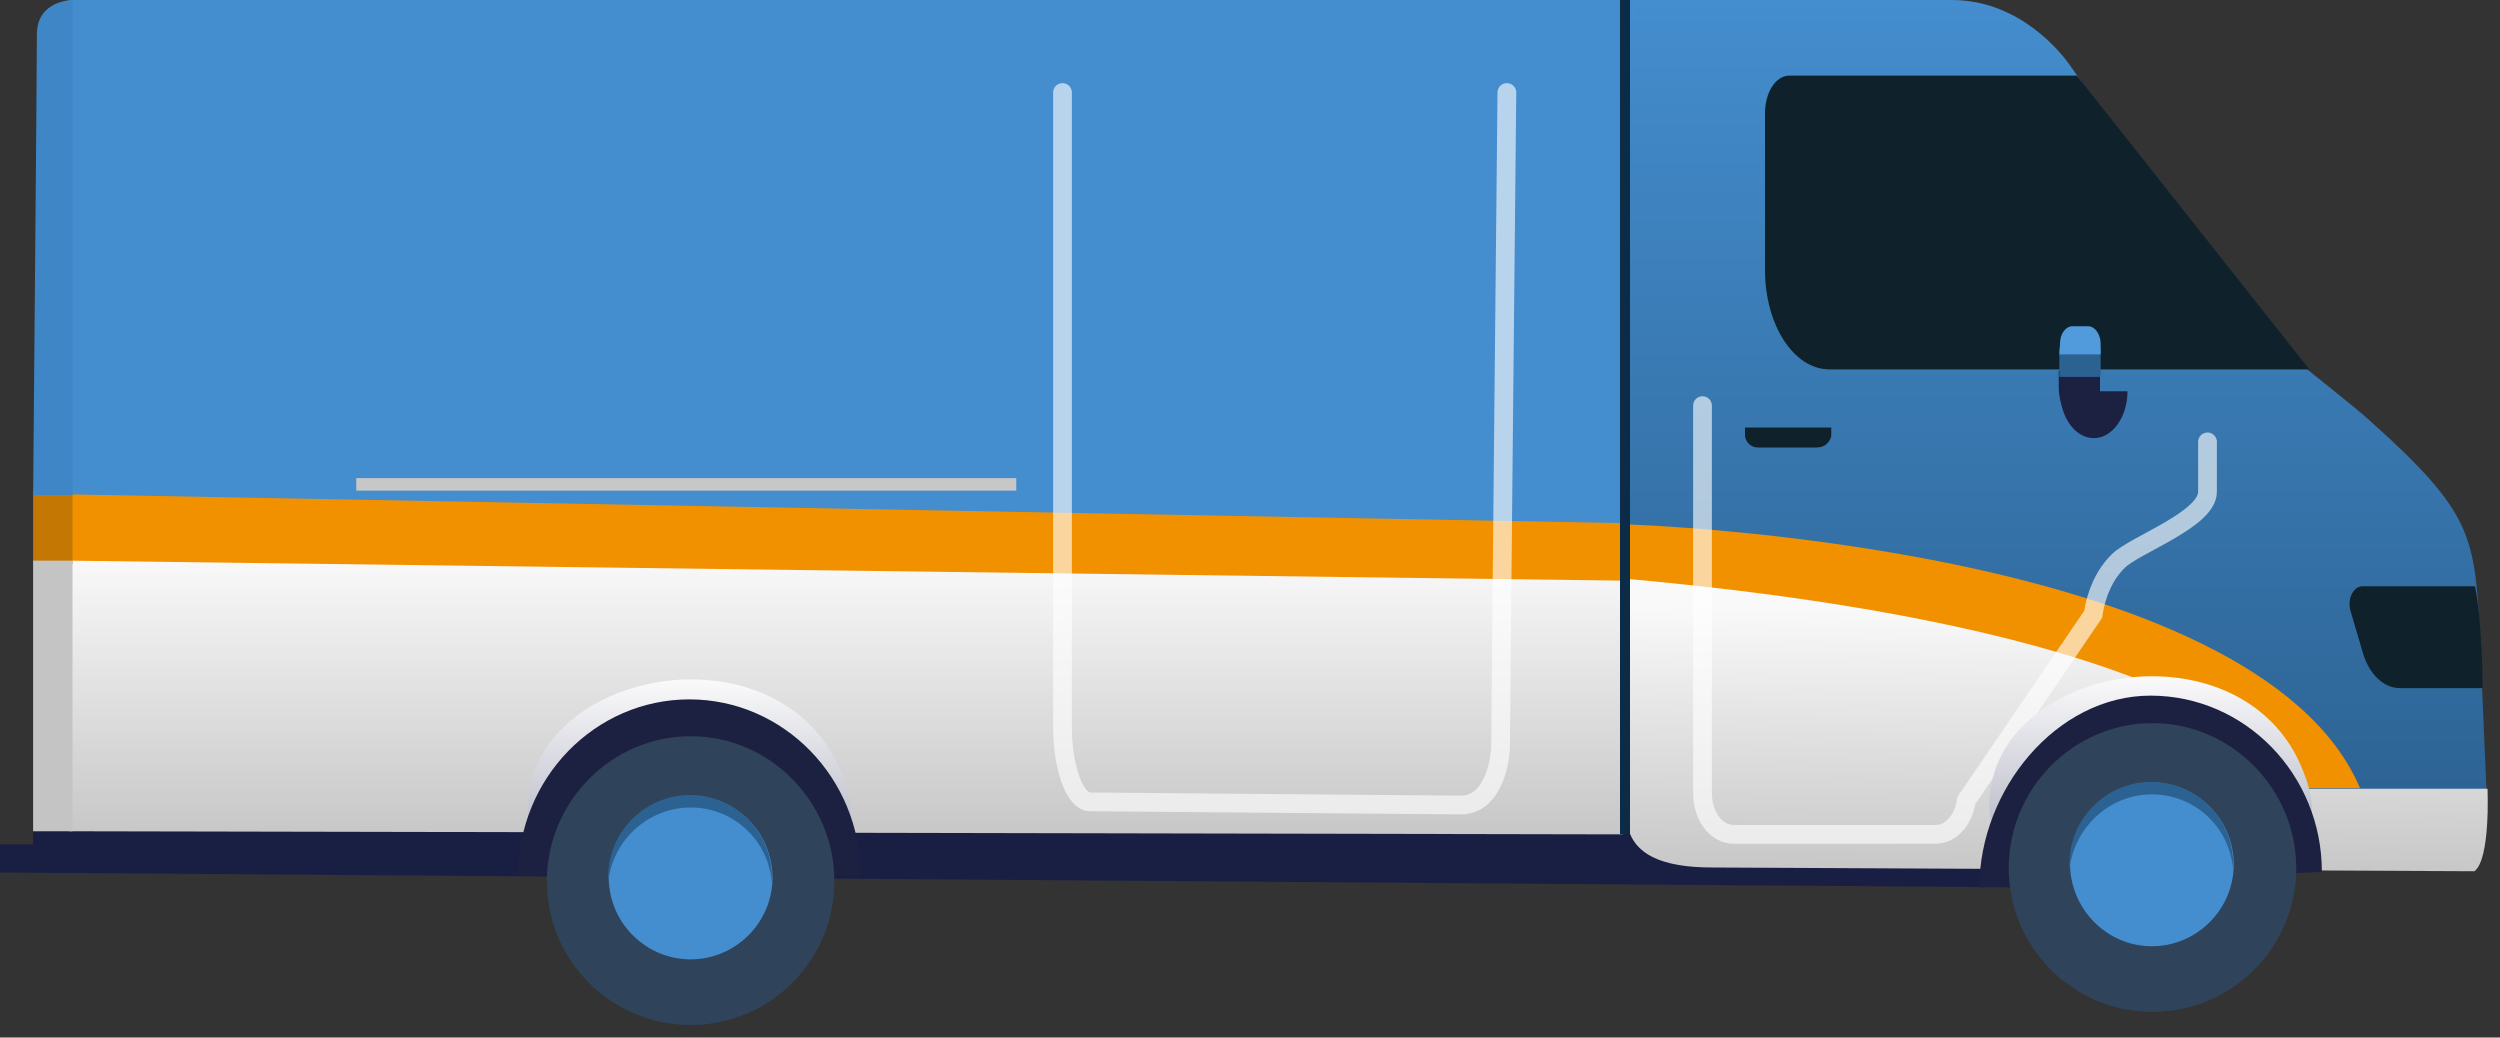 <svg version="1.1" xmlns="http://www.w3.org/2000/svg" xmlns:xlink="http://www.w3.org/1999/xlink" width="400" height="166" viewBox="0 0 400 166">
<rect x="0" y="0" width="400" height="166" fill="#333333" stroke="none"/>
<style type="text/css">
	.st0{fill:#191F43;}
	.st1{fill:#448DCE;}
	.st2{fill:url(#SVGID_1_);}
	.st3{fill:#F19100;}
	.st4{opacity:0.62;fill:none;stroke:#FFFFFF;stroke-width:3;stroke-linecap:round;stroke-miterlimit:10;}
	.st5{fill:#C47702;}
	.st6{fill:#3E86C5;}
	.st7{fill:#C4C4C4;}
	.st8{fill:#C7C7C7;}
	.st9{fill:url(#SVGID_2_);}
	.st10{fill:#1D2141;}
	.st11{fill:#2F435A;}
	.st12{fill:#2C6292;}
	.st13{fill:url(#SVGID_3_);}
	.st14{fill:url(#SVGID_4_);}
	.st15{fill:#0F222C;}
	.st16{fill:#519BDD;}
	.st17{fill:#0B2B46;}
	.st18{fill:url(#SVGID_5_);}
</style>
<path class="st0" d="M5.3,133l321.5-0.5v9.5L0,139.6v-4.5h5.3V133z"/>
<path class="st1" d="M11.1,0H265v128.8H11.1L9.8,1.1L11.1,0z"/>
<linearGradient id="SVGID_1_" gradientUnits="userSpaceOnUse" x1="135.394" y1="84.072" x2="135.394" y2="34.454" gradientTransform="matrix(1 0 0 -1 0 168)">
	<stop  offset="0" style="stop-color:#FFFFFF"/>
	<stop  offset="1" style="stop-color:#C7C7C7"/>
</linearGradient>
<path class="st2" d="M11.1,83.9l248.6,8.6v41L11.1,133V83.9z"/>
<path class="st3" d="M259.6,92.9L10.8,89.7l0.3-10.6l248.6,4.6L259.6,92.9z"/>
<path class="st4" d="M170,14.8v101.5c0,6.6,2,12,4.4,12l59.4,0.5c4.4,0,6.3-5.5,6.3-10c0-4.5,1-104,1-104"/>
<path class="st5" d="M5.3,78.6h6.3v11.6H5.3V78.6z"/>
<path class="st6" d="M5.9,5.5C5.9,0,11.6,0,11.6,0v79.2H5.3C5.3,79.2,5.9,11.1,5.9,5.5z"/>
<rect x="5.3" y="89.7" class="st7" width="6.3" height="43.3"/>
<path class="st8" d="M57,76.5h105.6v2H57V76.5z"/>
<linearGradient id="SVGID_2_" gradientUnits="userSpaceOnUse" x1="110.288" y1="58.722" x2="110.288" y2="19.319" gradientTransform="matrix(1 0 0 -1 0 168)">
	<stop  offset="7.689310e-07" style="stop-color:#F9F9FA"/>
	<stop  offset="1" style="stop-color:#9396AB"/>
</linearGradient>
<path class="st9" d="M134.3,122.9c-4-9.2-13.2-14.2-23.8-14.2c-9.6,0-20.4,4.6-24.4,13.3c-2.7,5.9-2,13.1,2,13.1
	c9,0,43.4,0.2,43.4,0.2S139.7,135.4,134.3,122.9z"/>
<path class="st10" d="M82.9,140.1c0-15.6,12.3-28.2,27.4-28.2c15.1,0,27.4,12.6,27.4,28.2"/>
<path class="st11" d="M133.5,141c0,12.7-10.3,23-23,23c-12.7,0-23-10.3-23-23c0-12.7,10.3-23.2,23-23.2
	C123.2,117.8,133.5,128.3,133.5,141z"/>
<path class="st1" d="M110.5,153.5c7.2,0,13.1-5.9,13.1-13.1c0-7.2-5.9-13.1-13.1-13.1s-13.1,5.9-13.1,13.1
	C97.4,147.6,103.3,153.5,110.5,153.5z"/>
<path class="st12" d="M110.5,129.2c6.9,0,12.5,5.3,13,12.1c0-0.3,0-0.6,0-1c0-7.2-5.9-13.1-13.1-13.1c-7.2,0-13.1,5.9-13.1,13.1
	c0,0.3,0,0.6,0,1C97.9,134.6,103.6,129.2,110.5,129.2z"/>
<linearGradient id="SVGID_3_" gradientUnits="userSpaceOnUse" x1="329.112" y1="168" x2="329.112" y2="35.563" gradientTransform="matrix(1 0 0 -1 0 168)">
	<stop  offset="0" style="stop-color:#448DCE"/>
	<stop  offset="1" style="stop-color:#2C6292"/>
</linearGradient>
<path class="st13" d="M260.3,93.8c63.8,2.2,110.4,38.6,110.4,38.6l27.3-2l-1.3-30.4c-0.8-14.4-1.6-18.4-17.2-32.4
	c-6.6-6-18.9-14-26.3-24.8c-10.7-15.6-20.2-29.9-21.9-32.2C329.8,8.4,323.1,0,312.3,0C298.1,0,265,0,265,0c-2.6,0-4.7,2.9-4.7,6.6
	l0,9.6"/>
<linearGradient id="SVGID_4_" gradientUnits="userSpaceOnUse" x1="329.178" y1="70.413" x2="328.934" y2="28.646" gradientTransform="matrix(1 0 0 -1 0 168)">
	<stop  offset="7.689310e-07" style="stop-color:#F9F9FA"/>
	<stop  offset="1" style="stop-color:#C7C7C7"/>
</linearGradient>
<path class="st14" d="M260.2,130.1c0,6.9,6.2,8.7,13.8,8.7l121.9,0.6c2.6-1.9,2.1-13.2,2.1-13.2h-30.3L351,112.4l-10.7-8.1v0
	l-80.1-16.1V130.1z"/>
<path class="st15" d="M396,93.8h-18c-1.5,0-2.5,2.1-1.9,4l2,6.8c1,3.3,3.3,5.5,5.9,5.5h11.7h1.5C397.3,110.1,397.1,98.8,396,93.8z"
	/>
<path class="st15" d="M286.3,12.1h46l37.2,47l-76.8,0c-5.7,0-10.3-7.1-10.3-15.9V18.1C282.4,14.8,284.1,12.1,286.3,12.1z"/>
<path class="st10" d="M333.9,68.4c1.2,0,2.1-1.3,2.1-3v-6.1h-6.6v2.9C329.5,65.6,331.5,68.4,333.9,68.4z"/>
<path class="st12" d="M329.5,60.3h6.6v-4.5h-6.6V60.3z"/>
<path class="st16" d="M329.5,56.7h6.6V55c0-1.5-0.9-2.8-2-2.8h-2.5c-1.1,0-2,1.2-2,2.8L329.5,56.7L329.5,56.7z"/>
<path class="st10" d="M340.4,62.6c0,4.1-2.4,7.5-5.4,7.5s-5.4-3.4-5.4-7.5"/>
<path class="st3" d="M260.2,83.9c0,0,100.8,3,117.4,42.2h-9.8c0,0-8.5-24.6-107.7-33.5V83.9z"/>
<path class="st4" d="M272.4,64.9v62c0,3.7,2.2,6.6,5,6.6h32.3c2.4,0,4.5-2.3,4.9-5.4l20.3-29.8c0.5-3.4,1.9-6.5,4.1-8.6
	c2.7-2.6,14.2-6.6,14.2-11v-8"/>
<path class="st17" d="M259.2,0h1.6v133.5h-1.6V0z"/>
<path class="st15" d="M290.7,71.6h-9.4c-0.6,0-1.1-0.2-1.5-0.6c-0.4-0.4-0.6-0.9-0.6-1.4v-1.2H293v1.2c0,0.5-0.3,1-0.7,1.4
	S291.3,71.6,290.7,71.6L290.7,71.6z"/>
<linearGradient id="SVGID_5_" gradientUnits="userSpaceOnUse" x1="344.108" y1="59.25" x2="344.108" y2="19.847" gradientTransform="matrix(1 0 0 -1 0 168)">
	<stop  offset="7.689310e-07" style="stop-color:#F9F9FA"/>
	<stop  offset="1" style="stop-color:#9396AB"/>
</linearGradient>
<path class="st18" d="M368.1,122.4c-4-9.2-13.2-14.2-23.8-14.2c-9.6,0-20.4,4.6-24.4,13.3c-2.7,5.9-2,13.1,2,13.1
	c9,0,43.4,0.2,43.4,0.2S373.5,134.8,368.1,122.4z"/>
<path class="st10" d="M316.7,142c0-15.6,12.3-30.7,27.4-30.7c15.1,0,27.4,12.6,27.4,28.2"/>
<path class="st11" d="M367.4,138.9c0,12.7-10.3,23-23,23c-12.7,0-23-10.3-23-23c0-12.7,10.3-23.2,23-23.2
	C357,115.7,367.4,126.2,367.4,138.9z"/>
<path class="st1" d="M344.3,151.4c7.2,0,13.1-5.9,13.1-13.1c0-7.2-5.9-13.1-13.1-13.1c-7.2,0-13.1,5.9-13.1,13.1
	C331.3,145.5,337.1,151.4,344.3,151.4z"/>
<path class="st12" d="M344.3,127.1c6.9,0,12.5,5.3,13,12.1c0-0.3,0-0.6,0-1c0-7.2-5.9-13.1-13.1-13.1c-7.2,0-13.1,5.9-13.1,13.1
	c0,0.3,0,0.6,0,1C331.8,132.5,337.4,127.1,344.3,127.1z"/>
</svg>
